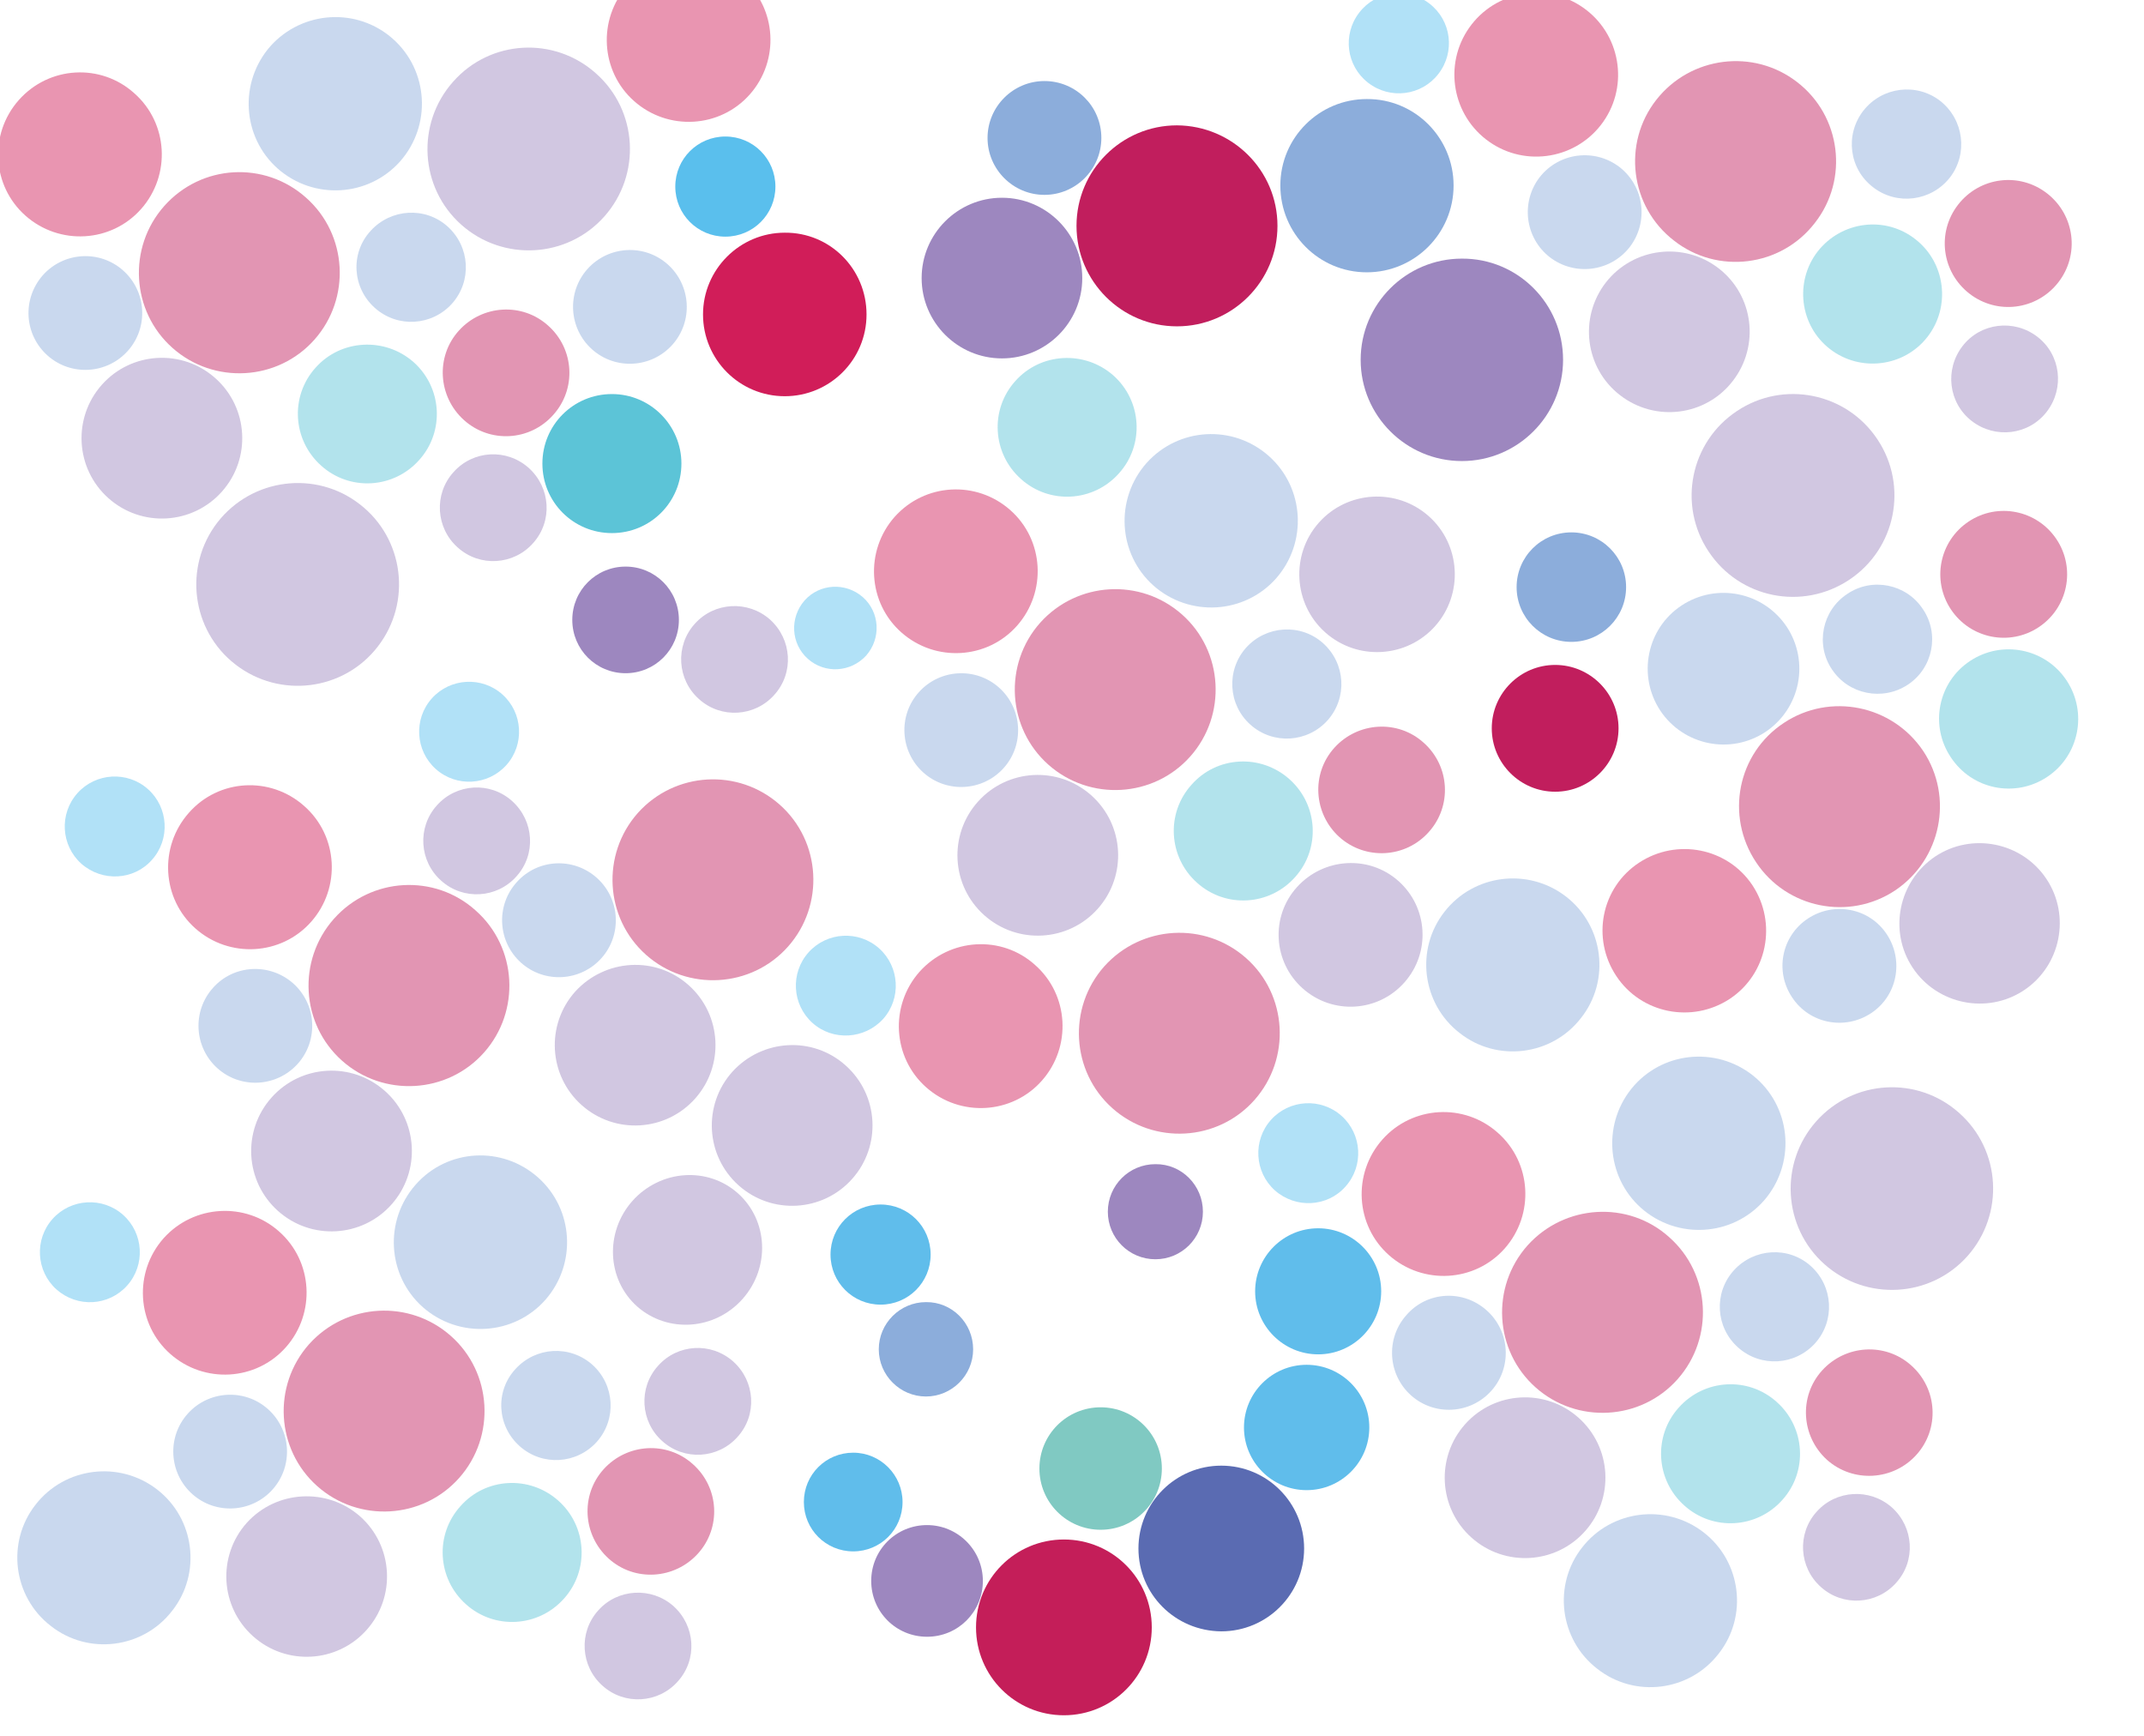 <?xml version="1.0" encoding="utf-8"?>
<!-- Generator: Adobe Illustrator 18.1.0, SVG Export Plug-In . SVG Version: 6.00 Build 0)  -->
<svg version="1.1" xmlns="http://www.w3.org/2000/svg" xmlns:xlink="http://www.w3.org/1999/xlink" x="0px" y="0px"
	 viewBox="0 0 595.3 482" enable-background="new 0 0 595.3 482" xml:space="preserve">

<g id="Layer_2">
	<path id="XMLID_292_" fill="#5CC4D7" d="M189.2,128.7c0,10.7-8.6,19.3-19.3,19.3c-10.7,0-19.3-8.6-19.3-19.3
		c0-10.7,8.6-19.3,19.3-19.3C180.6,109.4,189.2,118.1,189.2,128.7"/>
	<g id="XMLID_290_">
		<path id="XMLID_291_" fill="#5ABFED" d="M187.5,51.8c0-7.7,6.2-13.9,13.9-13.9c7.7,0,13.9,6.2,13.9,13.9c0,7.7-6.2,13.9-13.9,13.9
			C193.7,65.7,187.5,59.5,187.5,51.8"/>
	</g>
	<path id="XMLID_288_" fill="#D11D59" d="M240.6,87.3c0,12.6-10.2,22.7-22.7,22.7c-12.6,0-22.7-10.2-22.7-22.7
		c0-12.5,10.2-22.7,22.7-22.7C230.5,64.5,240.6,74.7,240.6,87.3"/>
	<path id="XMLID_262_" fill="#C41E59" d="M319.8,451.8c0,13.5-10.9,24.4-24.4,24.4c-13.5,0-24.4-10.9-24.4-24.4
		c0-13.5,10.9-24.4,24.4-24.4C308.9,427.4,319.8,438.3,319.8,451.8"/>
	<path id="XMLID_248_" fill="#8CADDB" d="M403.6,51.5c0,13.3-10.8,24.1-24.1,24.1c-13.3,0-24-10.8-24-24.1c0-13.3,10.8-24,24-24
		C392.8,27.4,403.6,38.2,403.6,51.5"/>
	<path id="XMLID_243_" fill="#8CADDB" d="M421.1,163c0,8.4,6.8,15.2,15.2,15.2c8.4,0,15.2-6.8,15.2-15.2s-6.8-15.2-15.2-15.2
		C427.9,147.8,421.1,154.6,421.1,163"/>
	<path id="XMLID_240_" fill="#8CADDB" d="M305.8,38.3c0,8.7-7.1,15.8-15.8,15.8c-8.7,0-15.8-7.1-15.8-15.8c0-8.7,7.1-15.8,15.8-15.8
		C298.7,22.5,305.8,29.5,305.8,38.3"/>
	<path id="XMLID_221_" fill="#8CADDB" d="M270.2,374.6c0,7.2-5.9,13.1-13.1,13.1c-7.2,0-13.1-5.9-13.1-13.1
		c0-7.2,5.9-13.1,13.1-13.1C264.3,361.4,270.2,367.3,270.2,374.6"/>
	<path id="XMLID_215_" fill="#80C9C2" d="M322.6,407.7c0,9.4-7.6,17-17,17c-9.4,0-17-7.6-17-17c0-9.4,7.6-17,17-17
		C315,390.7,322.6,398.3,322.6,407.7"/>
	<path id="XMLID_180_" fill="#5A6BB2" d="M316.1,429.9c0-12.7,10.3-23,23-23c12.7,0,23,10.3,23,23c0,12.7-10.3,23-23,23
		C326.3,452.8,316.1,442.6,316.1,429.9"/>
	<path id="XMLID_163_" fill="#60BDEB" d="M348.5,358.5c0,9.7,7.9,17.5,17.5,17.5c9.7,0,17.5-7.9,17.5-17.5c0-9.7-7.9-17.5-17.5-17.5
		C356.3,341,348.5,348.9,348.5,358.5"/>
	<path id="XMLID_160_" fill="#60BDEB" d="M250.6,417c0,7.6-6.1,13.7-13.7,13.7c-7.6,0-13.7-6.1-13.7-13.7c0-7.6,6.1-13.7,13.7-13.7
		C244.5,403.3,250.6,409.5,250.6,417"/>
	<g id="XMLID_156_">
		<path id="XMLID_157_" fill="#60BDEB" d="M230.6,348.3c0-7.7,6.2-13.9,13.9-13.9c7.7,0,13.9,6.2,13.9,13.9
			c0,7.7-6.2,13.9-13.9,13.9C236.8,362.2,230.6,356,230.6,348.3"/>
	</g>
	<path id="XMLID_154_" fill="#60BDEB" d="M380.2,396.3c0,9.6-7.8,17.4-17.4,17.4c-9.6,0-17.4-7.8-17.4-17.4s7.8-17.4,17.4-17.4
		C372.4,378.9,380.2,386.7,380.2,396.3"/>
	<path id="XMLID_149_" fill="#9D87BF" d="M300.5,77.2c0,12.3-10,22.3-22.3,22.3c-12.3,0-22.3-10-22.3-22.3c0-12.3,10-22.3,22.3-22.3
		C290.5,54.9,300.5,64.9,300.5,77.2"/>
	<path id="XMLID_148_" fill="#9D87BF" d="M188.5,172.1c0,8.2-6.6,14.8-14.8,14.8c-8.2,0-14.8-6.6-14.8-14.8
		c0-8.2,6.6-14.8,14.8-14.8C181.9,157.3,188.5,163.9,188.5,172.1"/>
	<path id="XMLID_136_" fill="#9D87BF" d="M434,99.9c0,15.5-12.6,28.1-28.1,28.1c-15.5,0-28.1-12.6-28.1-28.1s12.6-28.1,28.1-28.1
		C421.4,71.7,434,84.3,434,99.9"/>
	<path id="XMLID_121_" fill="#C11E5D" d="M354.7,62.7c0,15.4-12.5,27.9-27.9,27.9c-15.4,0-27.9-12.5-27.9-27.9
		c0-15.4,12.5-27.9,27.9-27.9C342.2,34.9,354.7,47.3,354.7,62.7"/>
	<path id="XMLID_120_" fill="#C11E5D" d="M414.2,202.2c0-9.7,7.9-17.6,17.6-17.6c9.7,0,17.6,7.9,17.6,17.6c0,9.7-7.9,17.6-17.6,17.6
		C422.1,219.8,414.2,211.9,414.2,202.2"/>
	<path id="XMLID_122_" fill="#9D87BF" d="M334,336.4c0,7.3-5.9,13.2-13.2,13.2c-7.3,0-13.2-5.9-13.2-13.2c0-7.3,5.9-13.2,13.2-13.2
		C328.1,323.1,334,329.1,334,336.4"/>
	<path id="XMLID_135_" fill="#9D87BF" d="M272.9,438.9c0,8.6-6.9,15.5-15.5,15.5c-8.6,0-15.5-6.9-15.5-15.5
		c0-8.6,6.9-15.5,15.5-15.5C265.9,423.4,272.9,430.3,272.9,438.9"/>
</g>
<g id="Layer_3" opacity="0.47">
	<path id="XMLID_12_" fill="#5CC4D7" d="M155,416.6c8,7.1,8.7,19.3,1.6,27.2c-7.1,8-19.3,8.7-27.2,1.6c-8-7.1-8.7-19.3-1.6-27.2
		C134.8,410.2,147,409.5,155,416.6"/>
	<g id="XMLID_10_">
		<path id="XMLID_11_" fill="#5ABFED" d="M15.7,358c-5.7-5.1-6.2-13.9-1.1-19.6c5.1-5.7,13.9-6.2,19.6-1.1
			c5.7,5.1,6.2,13.9,1.1,19.6C30.2,362.6,21.5,363.1,15.7,358"/>
	</g>
	<path id="XMLID_9_" fill="#D11D59" d="M77.5,341.9c9.4,8.3,10.2,22.7,1.9,32.1c-8.3,9.4-22.7,10.2-32.1,1.9
		c-9.4-8.3-10.2-22.7-1.9-32.1C53.8,334.4,68.2,333.6,77.5,341.9"/>
	<path id="XMLID_8_" fill="#8CADDB" d="M149.4,326.9c9.9,8.8,10.8,24,2,34c-8.8,9.9-24,10.8-34,2c-9.9-8.8-10.8-24-2-34
		C124.2,318.9,139.4,318,149.4,326.9"/>
	<path id="XMLID_7_" fill="#8CADDB" d="M144.3,401.5c6.3,5.6,15.8,5,21.4-1.2c5.6-6.3,5-15.8-1.2-21.4c-6.3-5.6-15.8-5-21.4,1.2
		C137.4,386.3,138,395.9,144.3,401.5"/>
	<path id="XMLID_6_" fill="#8CADDB" d="M74.4,391.2c6.5,5.8,7.1,15.8,1.3,22.3c-5.8,6.5-15.8,7.1-22.3,1.3
		c-6.5-5.8-7.1-15.8-1.3-22.3C57.9,386,67.9,385.4,74.4,391.2"/>
	<path id="XMLID_5_" fill="#9D87BF" d="M100,421c9.2,8.2,10,22.3,1.8,31.5c-8.2,9.2-22.3,10-31.5,1.8c-9.2-8.2-10-22.3-1.8-31.5
		C76.7,413.7,90.8,412.9,100,421"/>
	<path id="XMLID_4_" fill="#9D87BF" d="M187,445.9c6.1,5.5,6.7,14.8,1.2,20.9c-5.4,6.1-14.8,6.7-20.9,1.2
		c-6.1-5.4-6.7-14.8-1.2-20.9C171.5,441,180.9,440.5,187,445.9"/>
	<path id="XMLID_3_" fill="#9D87BF" d="M204.9,331.3c8.4,7.5,9,20.6,1.3,29.3c-7.7,8.7-20.8,9.6-29.3,2.1c-8.4-7.5-9-20.6-1.3-29.3
		C183.4,324.7,196.5,323.8,204.9,331.3"/>
	<path id="XMLID_2_" fill="#C11E5D" d="M125.2,370.9c11.5,10.2,12.5,27.9,2.3,39.4c-10.2,11.5-27.9,12.5-39.4,2.3
		c-11.5-10.2-12.5-27.9-2.3-39.4C96.1,361.7,113.7,360.7,125.2,370.9"/>
	<path id="XMLID_1_" fill="#C11E5D" d="M169,432.7c-7.2-6.5-7.9-17.6-1.4-24.8c6.5-7.2,17.6-7.9,24.8-1.4c7.3,6.5,7.9,17.6,1.4,24.8
		C187.3,438.5,176.2,439.2,169,432.7"/>
	<path id="XMLID_24_" fill="#5CC4D7" d="M493.3,389.2c8,7.1,8.7,19.3,1.6,27.2c-7.1,8-19.3,8.7-27.2,1.6c-8-7.1-8.7-19.3-1.6-27.2
		C473.2,382.8,485.4,382.1,493.3,389.2"/>
	<g id="XMLID_22_">
		<path id="XMLID_23_" fill="#5ABFED" d="M354,330.5c-5.7-5.1-6.2-13.9-1.1-19.6c5.1-5.7,13.9-6.2,19.6-1.1s6.2,13.9,1.1,19.6
			C368.6,335.1,359.8,335.6,354,330.5"/>
	</g>
	<path id="XMLID_21_" fill="#D11D59" d="M415.9,314.5c9.4,8.3,10.2,22.7,1.9,32.1c-8.3,9.4-22.7,10.2-32.1,1.9
		c-9.4-8.3-10.2-22.7-1.9-32.1C392.1,307,406.5,306.1,415.9,314.5"/>
	<path id="XMLID_20_" fill="#8CADDB" d="M487.7,299.4c9.9,8.8,10.8,24,2,34c-8.8,9.9-24,10.8-34,2c-9.9-8.8-10.8-24-2-34
		C462.5,291.5,477.7,290.6,487.7,299.4"/>
	<path id="XMLID_19_" fill="#8CADDB" d="M482.6,374.1c6.3,5.6,15.8,5,21.4-1.2c5.6-6.3,5-15.8-1.2-21.4s-15.8-5-21.4,1.2
		C475.8,358.9,476.3,368.5,482.6,374.1"/>
	<path id="XMLID_18_" fill="#8CADDB" d="M412.8,363.8c6.5,5.8,7.1,15.8,1.3,22.3c-5.8,6.5-15.8,7.1-22.3,1.3
		c-6.5-5.8-7.1-15.8-1.3-22.3C396.2,358.5,406.2,357.9,412.8,363.8"/>
	<path id="XMLID_17_" fill="#9D87BF" d="M438.3,393.6c9.2,8.2,10,22.3,1.8,31.5c-8.2,9.2-22.3,10-31.5,1.8
		c-9.2-8.2-10-22.3-1.8-31.5C415,386.2,429.1,385.4,438.3,393.6"/>
	<path id="XMLID_16_" fill="#9D87BF" d="M525.3,418.5c6.1,5.5,6.7,14.8,1.2,20.9c-5.4,6.1-14.8,6.7-20.9,1.2
		c-6.1-5.4-6.7-14.8-1.2-20.9C509.8,413.6,519.2,413.1,525.3,418.5"/>
	<path id="XMLID_15_" fill="#9D87BF" d="M544,309c11.6,10.3,12.6,28.1,2.3,39.7c-10.3,11.6-28.1,12.6-39.7,2.3
		c-11.6-10.3-12.6-28.1-2.3-39.7C514.6,299.7,532.4,298.6,544,309"/>
	<path id="XMLID_14_" fill="#C11E5D" d="M463.5,343.5c11.5,10.2,12.5,27.9,2.3,39.4c-10.2,11.5-27.9,12.5-39.4,2.3
		c-11.5-10.2-12.5-27.9-2.3-39.4C434.4,334.3,452.1,333.2,463.5,343.5"/>
	<path id="XMLID_13_" fill="#C11E5D" d="M507.3,405.3c-7.2-6.5-7.9-17.6-1.4-24.8c6.5-7.2,17.6-7.9,24.8-1.4
		c7.3,6.5,7.9,17.6,1.4,24.8C525.6,411.1,514.5,411.7,507.3,405.3"/>
	<path id="XMLID_36_" fill="#5CC4D7" d="M531.8,66.4c8.4,6.5,9.9,18.7,3.4,27.1c-6.5,8.4-18.7,9.9-27.1,3.4
		c-8.4-6.5-9.9-18.7-3.4-27.1C511.3,61.4,523.4,59.8,531.8,66.4"/>
	<g id="XMLID_34_">
		<path id="XMLID_35_" fill="#5ABFED" d="M379.9,23c-6.1-4.7-7.2-13.4-2.5-19.5c4.7-6.1,13.4-7.2,19.5-2.5
			c6.1,4.7,7.2,13.4,2.5,19.5C394.7,26.6,386,27.7,379.9,23"/>
	</g>
	<path id="XMLID_33_" fill="#D11D59" d="M440.5,2.8c9.9,7.7,11.7,22,4,31.9c-7.7,9.9-22,11.7-31.9,4c-9.9-7.7-11.7-22-4-31.9
		C416.3-3.1,430.6-4.9,440.5,2.8"/>
	<path id="XMLID_31_" fill="#8CADDB" d="M520.1,52c6.6,5.1,16.1,3.9,21.3-2.7c5.1-6.6,3.9-16.1-2.7-21.3c-6.6-5.1-16.1-3.9-21.3,2.7
		C512.2,37.4,513.4,46.9,520.1,52"/>
	<path id="XMLID_30_" fill="#8CADDB" d="M449.7,46.4c6.9,5.4,8.1,15.3,2.8,22.2c-5.4,6.9-15.3,8.1-22.2,2.8
		c-6.9-5.4-8.1-15.3-2.8-22.2C432.9,42.3,442.8,41.1,449.7,46.4"/>
	<path id="XMLID_29_" fill="#9D87BF" d="M477.2,74.5c9.7,7.5,11.5,21.5,3.9,31.3c-7.5,9.7-21.5,11.5-31.3,3.9
		c-9.7-7.5-11.5-21.5-3.9-31.3C453.5,68.7,467.5,67,477.2,74.5"/>
	<path id="XMLID_28_" fill="#9D87BF" d="M565.7,93.5c6.5,5,7.6,14.3,2.6,20.8c-5,6.5-14.3,7.6-20.8,2.6c-6.5-5-7.6-14.3-2.6-20.8
		C549.9,89.6,559.2,88.5,565.7,93.5"/>
	<path id="XMLID_26_" fill="#C11E5D" d="M499,22.8c12.2,9.4,14.4,27,4.9,39.1c-9.4,12.2-27,14.4-39.1,4.9
		c-12.2-9.4-14.4-27-4.9-39.1C469.4,15.6,486.9,13.4,499,22.8"/>
	<path id="XMLID_25_" fill="#C11E5D" d="M546.8,81.5c-7.7-6-9.1-17-3.1-24.7c6-7.7,17-9.1,24.7-3.1c7.7,6,9.1,17,3.1,24.7
		C565.5,86.1,554.5,87.5,546.8,81.5"/>
	<path id="XMLID_48_" fill="#5CC4D7" d="M547,183.5c8.9-5.9,20.9-3.5,26.8,5.4c5.9,8.9,3.5,20.9-5.4,26.8
		c-8.9,5.9-20.8,3.5-26.7-5.4C535.7,201.4,538.1,189.4,547,183.5"/>
	<path id="XMLID_45_" fill="#D11D59" d="M455.1,239.5c10.5-6.9,24.6-4.1,31.5,6.3c6.9,10.5,4.1,24.6-6.3,31.5
		c-10.5,6.9-24.6,4.1-31.5-6.3C441.8,260.5,444.6,246.4,455.1,239.5"/>
	<path id="XMLID_44_" fill="#8CADDB" d="M466.9,168.1c9.7-6.4,22.7-3.8,29.2,5.9c6.4,9.7,3.8,22.7-5.9,29.2
		c-9.7,6.4-22.7,3.8-29.2-5.9C454.6,187.6,457.2,174.5,466.9,168.1"/>
	<path id="XMLID_43_" fill="#8CADDB" d="M529.7,190.1c7-4.6,8.9-14.1,4.2-21c-4.6-7-14.1-8.9-21-4.2c-7,4.6-8.9,14.1-4.2,21
		C513.3,192.8,522.7,194.7,529.7,190.1"/>
	<path id="XMLID_42_" fill="#8CADDB" d="M502,255c7.3-4.8,17.1-2.9,21.9,4.4c4.8,7.3,2.9,17.1-4.4,21.9c-7.3,4.8-17.1,2.9-21.9-4.4
		C492.7,269.6,494.7,259.8,502,255"/>
	<path id="XMLID_41_" fill="#9D87BF" d="M537.3,237.8c10.2-6.8,24.1-4,30.9,6.2c6.8,10.2,4,24.1-6.2,30.9c-10.2,6.8-24.1,4-30.9-6.2
		C524.3,258.5,527.1,244.7,537.3,237.8"/>
	<path id="XMLID_39_" fill="#9D87BF" d="M482.3,114.1c12.9-8.6,30.4-5.1,39,7.9c8.6,12.9,5.1,30.4-7.9,39s-30.4,5.1-39-7.9
		C465.8,140.2,469.3,122.7,482.3,114.1"/>
	<path id="XMLID_38_" fill="#C11E5D" d="M495.3,200.7c12.8-8.5,30.1-5,38.7,7.8c8.5,12.8,5,30.1-7.8,38.7c-12.8,8.5-30.1,5-38.6-7.8
		C479,226.5,482.4,209.2,495.3,200.7"/>
	<path id="XMLID_37_" fill="#C11E5D" d="M566.1,174.1c-8.1,5.4-19,3.2-24.4-4.9c-5.4-8.1-3.2-19,4.9-24.4c8.1-5.4,19-3.2,24.4,4.9
		C576.4,157.8,574.2,168.7,566.1,174.1"/>
	<path id="XMLID_59_" fill="#5CC4D7" d="M114.8,100.5c8,7.1,8.7,19.3,1.6,27.2c-7.1,8-19.3,8.7-27.2,1.6c-8-7.1-8.7-19.3-1.6-27.2
		C94.6,94.2,106.8,93.5,114.8,100.5"/>
	<path id="XMLID_56_" fill="#D11D59" d="M37.3,25.9c9.4,8.3,10.2,22.7,1.9,32.1c-8.3,9.4-22.7,10.2-32.1,1.9
		c-9.4-8.3-10.2-22.7-1.9-32.1C13.6,18.3,28,17.5,37.3,25.9"/>
	<path id="XMLID_55_" fill="#8CADDB" d="M109.1,10.8c9.9,8.8,10.8,24,2,34c-8.8,9.9-24,10.8-34,2c-9.9-8.8-10.8-24-2-34
		C84,2.9,99.2,2,109.1,10.8"/>
	<path id="XMLID_54_" fill="#8CADDB" d="M104.1,85.5c6.3,5.6,15.8,5,21.4-1.2c5.6-6.3,5-15.8-1.2-21.4s-15.8-5-21.4,1.2
		C97.2,70.3,97.8,79.9,104.1,85.5"/>
	<path id="XMLID_53_" fill="#8CADDB" d="M34.2,75.1c6.5,5.8,7.1,15.8,1.3,22.3c-5.8,6.5-15.8,7.1-22.3,1.3
		C6.7,92.9,6.1,83,11.9,76.4C17.7,69.9,27.7,69.3,34.2,75.1"/>
	<path id="XMLID_52_" fill="#9D87BF" d="M59.8,105c9.2,8.2,10,22.3,1.8,31.5c-8.2,9.2-22.3,10-31.5,1.8c-9.2-8.2-10-22.3-1.8-31.5
		C36.5,97.6,50.6,96.8,59.8,105"/>
	<path id="XMLID_51_" fill="#9D87BF" d="M146.8,129.9c6.1,5.5,6.7,14.8,1.2,20.9c-5.4,6.1-14.8,6.7-20.9,1.2
		c-6.1-5.4-6.7-14.8-1.2-20.9C131.3,125,140.6,124.4,146.8,129.9"/>
	<path id="XMLID_50_" fill="#9D87BF" d="M165.5,20.4c11.6,10.3,12.6,28.1,2.3,39.7c-10.3,11.6-28.1,12.6-39.7,2.3
		c-11.6-10.3-12.6-28.1-2.3-39.7C136.1,11,153.9,10,165.5,20.4"/>
	<path id="XMLID_49_" fill="#C11E5D" d="M85,54.9c11.5,10.2,12.5,27.9,2.3,39.4c-10.2,11.5-27.9,12.5-39.4,2.3
		c-11.5-10.2-12.5-27.9-2.3-39.4C55.9,45.6,73.5,44.6,85,54.9"/>
	<path id="XMLID_40_" fill="#C11E5D" d="M128.8,116.6c-7.2-6.5-7.9-17.6-1.4-24.8c6.5-7.2,17.6-7.9,24.8-1.4
		c7.3,6.5,7.9,17.6,1.4,24.8C147.1,122.5,136,123.1,128.8,116.6"/>
	<path id="XMLID_60_" fill="#8CADDB" d="M185.4,73.4c6.5,5.8,7.1,15.8,1.3,22.3c-5.8,6.5-15.8,7.1-22.3,1.3
		c-6.5-5.8-7.1-15.8-1.3-22.3C168.9,68.2,178.9,67.6,185.4,73.4"/>
	<path id="XMLID_73_" fill="#5CC4D7" d="M358,216.3c8,7.1,8.7,19.3,1.6,27.2c-7.1,8-19.3,8.7-27.2,1.6c-8-7.1-8.7-19.3-1.6-27.2
		C337.8,209.9,350,209.2,358,216.3"/>
	<g id="XMLID_71_">
		<path id="XMLID_72_" fill="#5ABFED" d="M224.3,182.9c-4.7-4.2-5.1-11.4-0.9-16.2c4.2-4.7,11.4-5.1,16.2-0.9
			c4.7,4.2,5.1,11.4,0.9,16.2C236.2,186.7,229,187.1,224.3,182.9"/>
	</g>
	<path id="XMLID_70_" fill="#D11D59" d="M280.5,141.6c9.4,8.3,10.2,22.7,1.9,32.1c-8.3,9.4-22.7,10.2-32.1,1.9
		c-9.4-8.3-10.2-22.7-1.9-32.1C256.8,134.1,271.1,133.3,280.5,141.6"/>
	<path id="XMLID_69_" fill="#8CADDB" d="M352.3,126.6c9.9,8.8,10.8,24,2,34c-8.8,9.9-24,10.8-34,2c-9.9-8.8-10.8-24-2-34
		C327.2,118.6,342.4,117.8,352.3,126.6"/>
	<path id="XMLID_68_" fill="#8CADDB" d="M347.2,201.2c6.3,5.6,15.8,5,21.4-1.2c5.6-6.3,5-15.8-1.2-21.4s-15.8-5-21.4,1.2
		C340.4,186.1,341,195.7,347.2,201.2"/>
	<path id="XMLID_67_" fill="#8CADDB" d="M277.4,190.9c6.5,5.8,7.1,15.8,1.3,22.3c-5.8,6.5-15.8,7.1-22.3,1.3
		c-6.5-5.8-7.1-15.8-1.3-22.3C260.9,185.7,270.9,185.1,277.4,190.9"/>
	<path id="XMLID_66_" fill="#9D87BF" d="M303,220.8c9.2,8.2,10,22.3,1.8,31.5c-8.2,9.2-22.3,10-31.5,1.8c-9.2-8.2-10-22.3-1.8-31.5
		C279.7,213.4,293.8,212.6,303,220.8"/>
	<path id="XMLID_65_" fill="#9D87BF" d="M388.3,244.6c8.2,7.3,9,19.9,1.6,28.2c-7.3,8.2-19.9,9-28.2,1.6c-8.2-7.3-9-19.9-1.6-28.1
		C367.5,238.1,380.1,237.3,388.3,244.6"/>
	<path id="XMLID_64_" fill="#9D87BF" d="M396.7,143.3c8.9,7.9,9.7,21.6,1.8,30.5c-7.9,8.9-21.6,9.7-30.5,1.8
		c-8.9-7.9-9.7-21.6-1.8-30.5C374.1,136.2,387.8,135.4,396.7,143.3"/>
	<path id="XMLID_63_" fill="#C11E5D" d="M328.2,170.6c11.5,10.2,12.5,27.9,2.3,39.4c-10.2,11.5-27.9,12.5-39.4,2.3
		c-11.5-10.2-12.5-27.9-2.3-39.4C299.1,161.4,316.7,160.4,328.2,170.6"/>
	<path id="XMLID_62_" fill="#C11E5D" d="M371.9,232.4c-7.2-6.5-7.9-17.6-1.4-24.8c6.5-7.2,17.6-7.9,24.8-1.4
		c7.3,6.5,7.9,17.6,1.4,24.8C390.3,238.2,379.2,238.9,371.9,232.4"/>
	<g id="XMLID_78_">
		<path id="XMLID_79_" fill="#5ABFED" d="M225.6,284c-5.7-5.1-6.2-13.9-1.1-19.6c5.1-5.7,13.9-6.2,19.6-1.1
			c5.7,5.1,6.2,13.9,1.1,19.6C240.1,288.5,231.3,289.1,225.6,284"/>
	</g>
	<path id="XMLID_77_" fill="#D11D59" d="M287.4,267.9c9.4,8.3,10.2,22.7,1.9,32.1c-8.3,9.4-22.7,10.2-32.1,1.9
		c-9.4-8.3-10.2-22.7-1.9-32.1C263.7,260.4,278.1,259.5,287.4,267.9"/>
	<path id="XMLID_75_" fill="#9D87BF" d="M234.8,295.8c9.2,8.2,10,22.3,1.8,31.5c-8.2,9.2-22.3,10-31.5,1.8
		c-9.2-8.2-10-22.3-1.8-31.5C211.6,288.4,225.7,287.6,234.8,295.8"/>
	<path id="XMLID_74_" fill="#C11E5D" d="M346,266c11.5,10.2,12.5,27.9,2.3,39.4c-10.2,11.5-27.9,12.5-39.4,2.3
		c-11.5-10.2-12.5-27.9-2.3-39.4C316.9,256.8,334.5,255.8,346,266"/>
	<g id="XMLID_84_">
		<path id="XMLID_85_" fill="#5ABFED" d="M22.6,239.8c-5.7-5.1-6.2-13.9-1.1-19.6c5.1-5.7,13.9-6.2,19.6-1.1
			c5.7,5.1,6.2,13.9,1.1,19.6C37.2,244.4,28.4,244.9,22.6,239.8"/>
	</g>
	<path id="XMLID_83_" fill="#D11D59" d="M84.5,223.8c9.4,8.3,10.2,22.7,1.9,32.1c-8.3,9.4-22.7,10.2-32.1,1.9
		c-9.4-8.3-10.2-22.7-1.9-32.1C60.7,216.2,75.1,215.4,84.5,223.8"/>
	<path id="XMLID_82_" fill="#8CADDB" d="M81.4,273c6.5,5.8,7.1,15.8,1.3,22.3c-5.8,6.5-15.8,7.1-22.3,1.3
		c-6.5-5.8-7.1-15.8-1.3-22.3C64.8,267.8,74.8,267.2,81.4,273"/>
	<path id="XMLID_81_" fill="#9D87BF" d="M106.9,302.9c9.2,8.2,10,22.3,1.8,31.5c-8.2,9.2-22.3,10-31.5,1.8
		c-9.2-8.2-10-22.3-1.8-31.5C83.6,295.5,97.7,294.7,106.9,302.9"/>
	<path id="XMLID_80_" fill="#C11E5D" d="M132.1,252.8c11.5,10.2,12.5,27.9,2.3,39.4c-10.2,11.5-27.9,12.5-39.4,2.3
		c-11.5-10.2-12.5-27.9-2.3-39.4C103,243.5,120.7,242.5,132.1,252.8"/>
	<g id="XMLID_90_">
		<path id="XMLID_91_" fill="#5ABFED" d="M121,213.5c-5.7-5.1-6.2-13.9-1.1-19.6c5.1-5.7,13.9-6.2,19.6-1.1
			c5.7,5.1,6.2,13.9,1.1,19.6C135.5,218.1,126.7,218.6,121,213.5"/>
	</g>
	<path id="XMLID_89_" fill="#D11D59" d="M206.3-5.9c9.4,8.3,10.2,22.7,1.9,32.1c-8.3,9.4-22.7,10.2-32.1,1.9
		c-9.4-8.3-10.2-22.7-1.9-32.1C182.6-13.4,196.9-14.3,206.3-5.9"/>
	<path id="XMLID_88_" fill="#8CADDB" d="M165.7,243.7c6.5,5.8,7.1,15.8,1.3,22.3c-5.8,6.5-15.8,7.1-22.3,1.3
		c-6.5-5.8-7.1-15.8-1.3-22.3C149.2,238.4,159.2,237.9,165.7,243.7"/>
	<path id="XMLID_87_" fill="#9D87BF" d="M191.2,273.5c9.2,8.2,10,22.3,1.8,31.5c-8.2,9.2-22.3,10-31.5,1.8
		c-9.2-8.2-10-22.3-1.8-31.5C168,266.2,182,265.3,191.2,273.5"/>
	<path id="XMLID_86_" fill="#C11E5D" d="M216.5,223.4c11.5,10.2,12.5,27.9,2.3,39.4c-10.2,11.5-27.9,12.5-39.4,2.3
		c-11.5-10.2-12.5-27.9-2.3-39.4C187.4,214.2,205,213.2,216.5,223.4"/>
	<path id="XMLID_93_" fill="#8CADDB" d="M434.8,248.9c10.5,8.1,12.4,23.3,4.2,33.7c-8.1,10.5-23.3,12.4-33.7,4.2
		c-10.5-8.1-12.4-23.3-4.2-33.7C409.2,242.7,424.3,240.8,434.8,248.9"/>
	<path id="XMLID_92_" fill="#9D87BF" d="M99.9,140c12.3,9.5,14.5,27.2,5,39.5c-9.5,12.3-27.2,14.5-39.5,5
		c-12.3-9.5-14.5-27.2-5-39.5C70,132.7,87.7,130.5,99.9,140"/>
	<path id="XMLID_94_" fill="#8CADDB" d="M473,425.4c10.5,8.1,12.4,23.3,4.2,33.7c-8.1,10.5-23.3,12.4-33.7,4.2
		c-10.5-8.1-12.4-23.3-4.2-33.7C447.4,419.2,462.5,417.3,473,425.4"/>
	<path id="XMLID_95_" fill="#8CADDB" d="M43.6,413.5c10.5,8.1,12.4,23.3,4.2,33.7c-8.1,10.5-23.3,12.4-33.7,4.2
		c-10.5-8.1-12.4-23.3-4.2-33.7C18,407.3,33.1,405.4,43.6,413.5"/>
	<path id="XMLID_27_" fill="#5CC4D7" d="M309.1,104.2c8,7.1,8.7,19.3,1.6,27.2c-7.1,8-19.3,8.7-27.2,1.6c-8-7.1-8.7-19.3-1.6-27.2
		C288.9,97.9,301.1,97.2,309.1,104.2"/>
	<path id="XMLID_32_" fill="#9D87BF" d="M142.2,222.4c6.1,5.5,6.7,14.8,1.2,20.9c-5.4,6.1-14.8,6.7-20.9,1.2
		c-6.1-5.4-6.7-14.8-1.2-20.9C126.7,217.5,136.1,216.9,142.2,222.4"/>
	<path id="XMLID_46_" fill="#9D87BF" d="M203.6,378c6.1,5.5,6.7,14.8,1.2,20.9c-5.4,6.1-14.8,6.7-20.9,1.2
		c-6.1-5.4-6.7-14.8-1.2-20.9C188.1,373.1,197.4,372.5,203.6,378"/>
	<path id="XMLID_47_" fill="#9D87BF" d="M213.8,172c6.1,5.5,6.7,14.8,1.2,20.9c-5.4,6.1-14.8,6.7-20.9,1.2
		c-6.1-5.4-6.7-14.8-1.2-20.9C198.3,167.1,207.7,166.6,213.8,172"/>

</g>
</svg>
